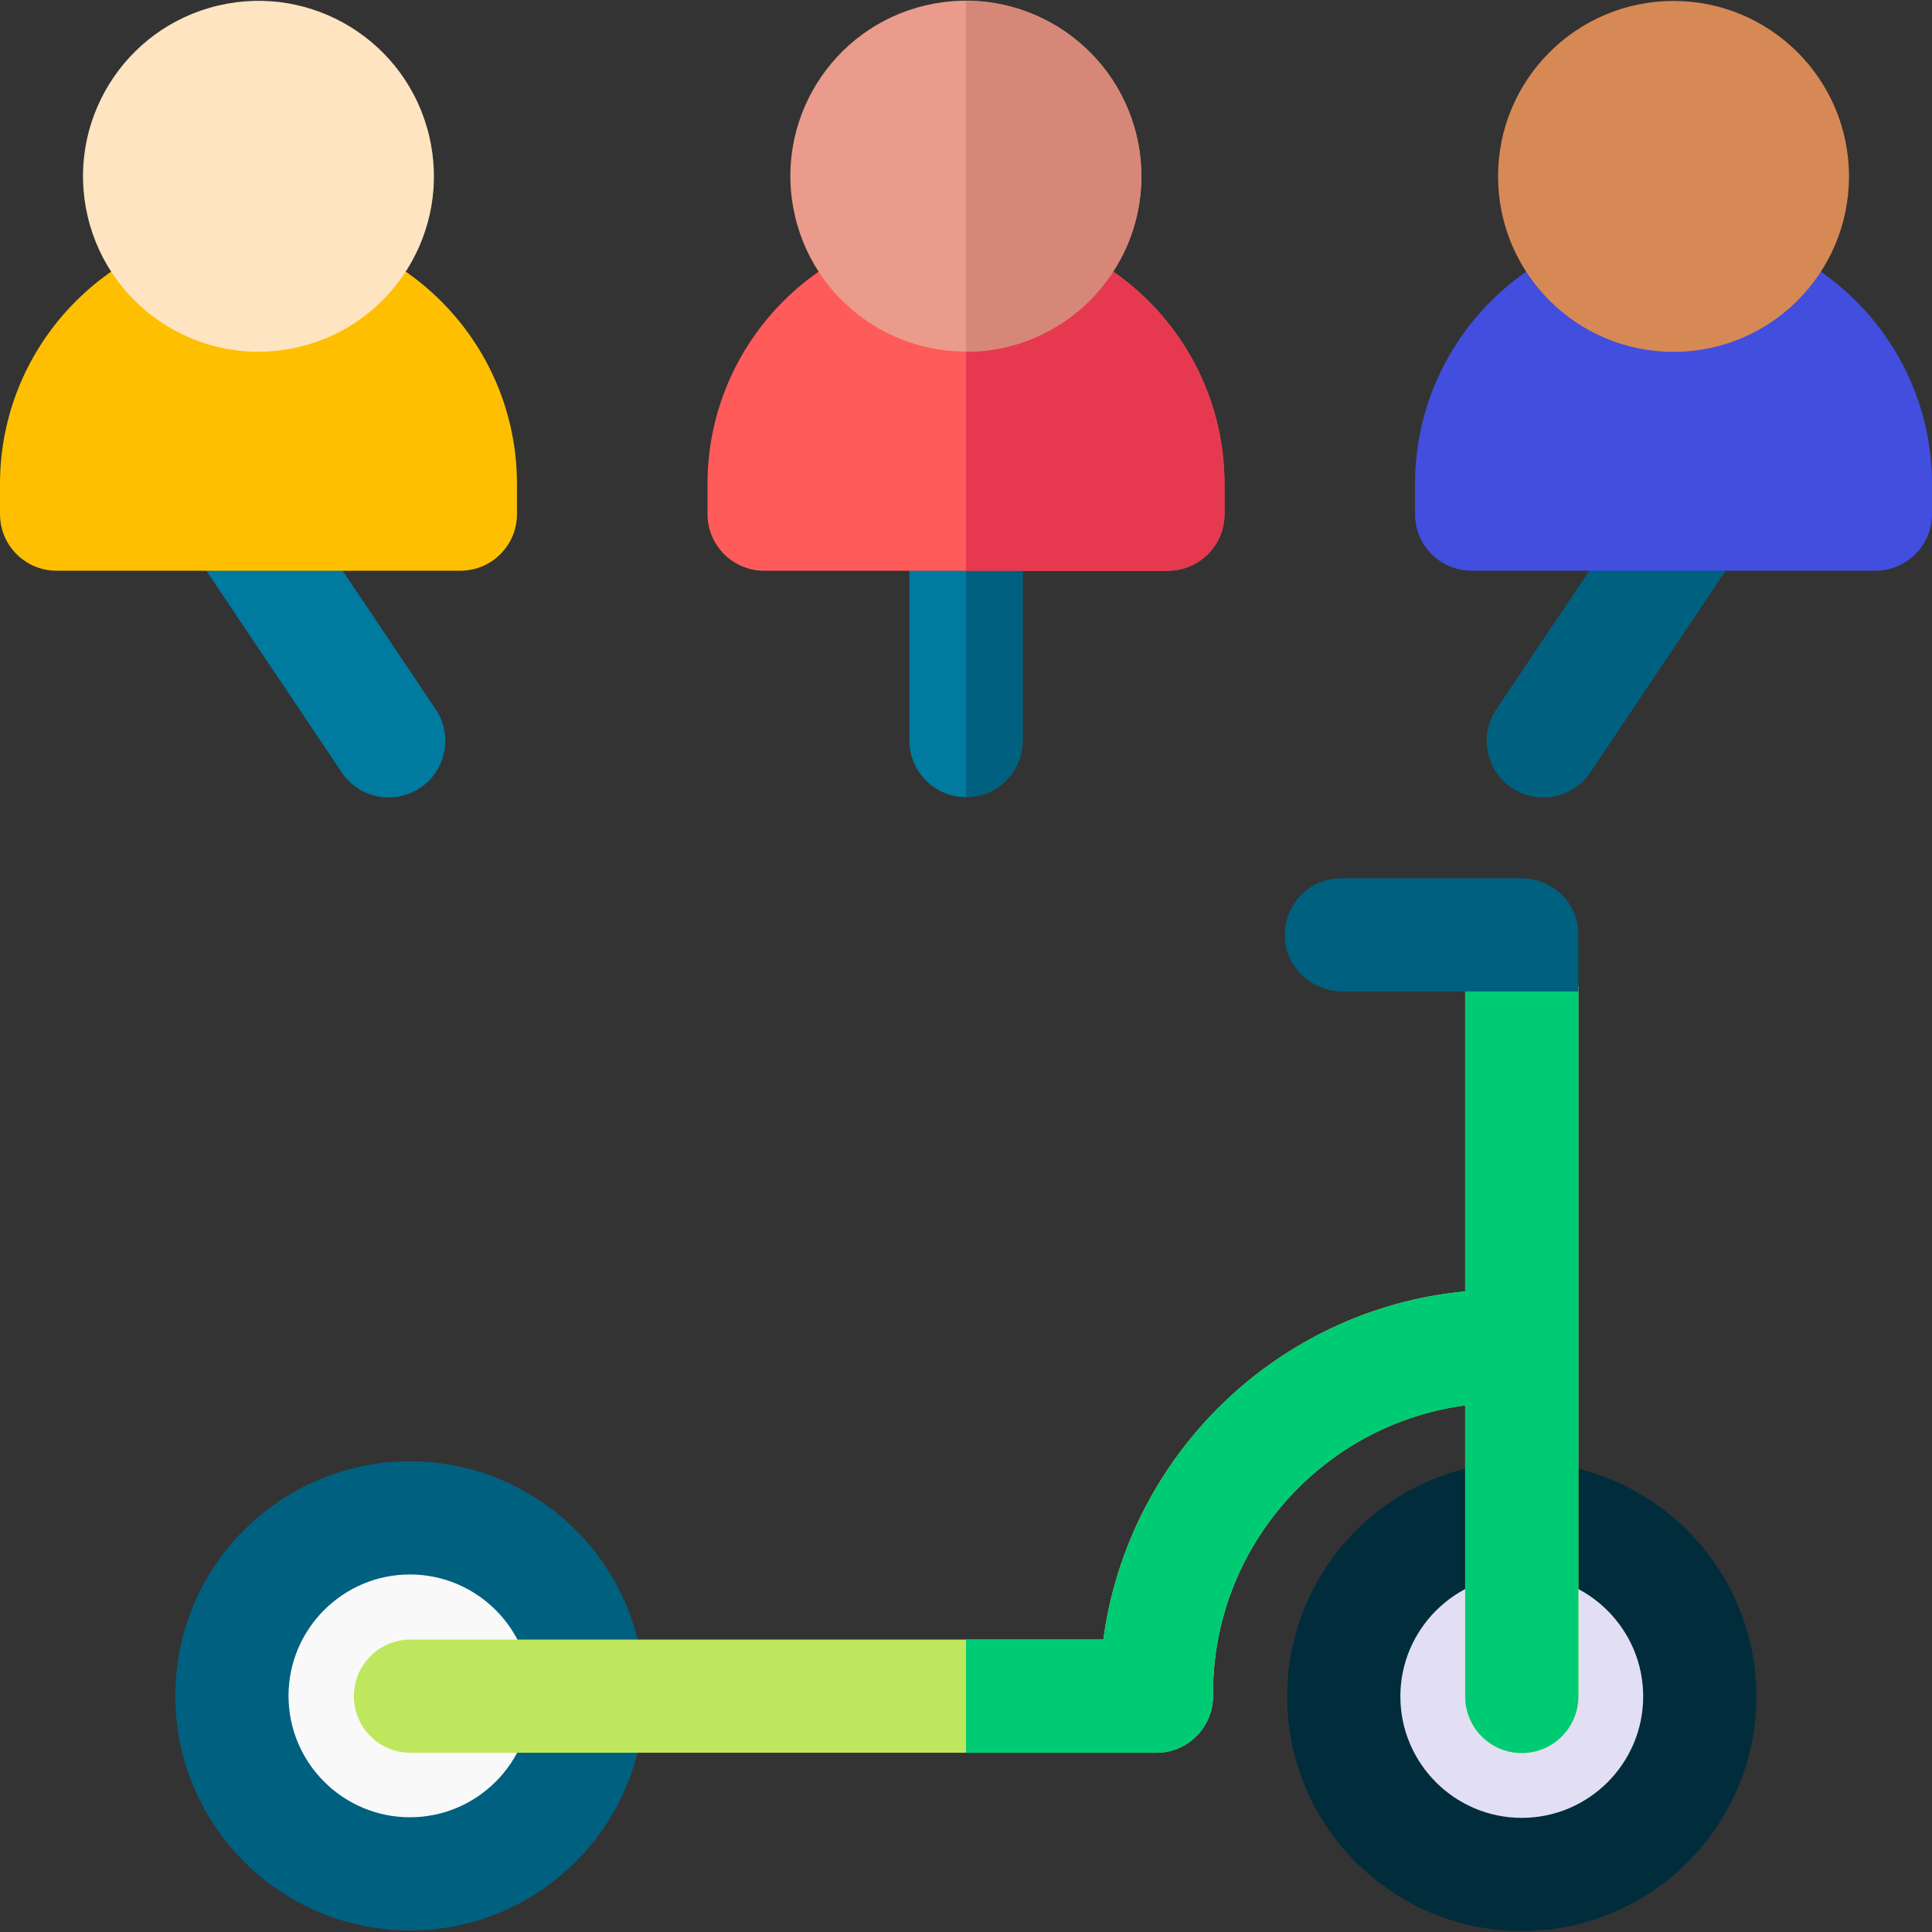 <svg id="Layer_1" enable-background="new 0 0 512 512" height="512" viewBox="0 0 512 512" width="512" xmlns="http://www.w3.org/2000/svg"><rect x="0" y="0" width="512" height="512" fill="#333333" stroke="none"/><g><ellipse clip-rule="evenodd" cx="403.285" cy="449.577" fill="#e2dff4" fill-rule="evenodd" rx="47.173" ry="47.173" transform="matrix(.707 -.707 .707 .707 -199.779 416.844)"/><path d="m403.285 511.75c-34.282 0-62.173-27.891-62.173-62.173 0-34.283 27.891-62.173 62.173-62.173s62.174 27.891 62.174 62.173-27.892 62.173-62.174 62.173zm0-94.346c-17.74 0-32.173 14.433-32.173 32.173s14.433 32.173 32.173 32.173 32.174-14.433 32.174-32.173c0-17.741-14.434-32.173-32.174-32.173z" fill="#002c3c"/><ellipse clip-rule="evenodd" cx="108.632" cy="449.423" fill="#f9f9f9" fill-rule="evenodd" rx="47.173" ry="47.173" transform="matrix(.979 -.203 .203 .979 -88.846 31.351)"/><path d="m108.632 511.596c-34.283 0-62.173-27.891-62.173-62.173 0-34.283 27.891-62.173 62.173-62.173s62.173 27.891 62.173 62.173c0 34.283-27.891 62.173-62.173 62.173zm0-94.346c-17.741 0-32.173 14.433-32.173 32.173s14.433 32.173 32.173 32.173 32.173-14.433 32.173-32.173-14.433-32.173-32.173-32.173z" fill="#00607f"/><g><path d="m256 211.253c-8.284 0-15-6.716-15-15v-59.003c0-8.284 6.716-15 15-15s15 6.716 15 15v59.003c0 8.285-6.716 15-15 15z" fill="#007a9f"/></g><g><path d="m103.026 211.339c-4.831 0-9.574-2.33-12.469-6.643l-37.273-55.536c-4.616-6.878-2.783-16.197 4.096-20.814 6.878-4.615 16.197-2.783 20.814 4.096l37.273 55.537c4.617 6.878 2.783 16.197-4.096 20.814-2.565 1.722-5.471 2.546-8.345 2.546z" fill="#007a9f"/></g><g><path d="m408.974 211.339c-2.875 0-5.779-.824-8.345-2.546-6.879-4.617-8.712-13.936-4.096-20.814l37.273-55.537c4.618-6.879 13.936-8.712 20.814-4.096 6.878 4.617 8.712 13.936 4.096 20.814l-37.274 55.537c-2.894 4.313-7.638 6.642-12.468 6.642z" fill="#00607f"/></g><g><path d="m122 151.25h-107c-8.284 0-15-6.716-15-15v-8c0-37.771 30.729-68.5 68.5-68.5s68.5 30.729 68.5 68.5v8c0 8.284-6.715 15-15 15z" fill="#fdbf00"/></g><g><g><path d="m497 151.25h-107c-8.284 0-15-6.716-15-15v-8c0-37.771 30.729-68.5 68.5-68.5 37.771 0 68.5 30.729 68.5 68.5v8c0 8.284-6.716 15-15 15z" fill="#424ede"/></g></g><ellipse cx="68.501" cy="46.75" fill="#ffe4c1" rx="46.5" ry="46.5" transform="matrix(.973 -.23 .23 .973 -8.909 16.989)"/><circle cx="443.5" cy="46.75" fill="#d68954" r="46.5"/><path d="m388.285 261.292v80.939c-49.532 4.693-89.337 43.291-95.881 92.269h-183.618c-8.284 0-15 6.716-15 15s6.716 15 15 15h197.673c8.284 0 15-6.716 15-15v-.75c0-39.007 29.163-71.31 66.826-76.307v77.134c0 8.284 6.716 15 15 15s15-6.716 15-15v-188.285z" fill="#bee75e"/><path d="m256 122.25v89.003c8.284 0 15-6.716 15-15v-59.003c0-8.284-6.716-15-15-15z" fill="#00607f"/><path d="m388.285 261.292v80.939c-49.532 4.693-89.337 43.291-95.881 92.269h-36.404v30h50.459c8.284 0 15-6.716 15-15v-.75c0-39.007 29.163-71.31 66.826-76.307v77.134c0 8.284 6.716 15 15 15s15-6.716 15-15v-188.285z" fill="#00cb75"/><g><path d="m309.5 151.25h-107c-8.284 0-15-6.716-15-15v-8c0-37.771 30.729-68.5 68.5-68.5s68.5 30.729 68.5 68.5v8c0 8.284-6.716 15-15 15z" fill="#ff5b5b"/></g><path d="m256 59.75v91.5h53.5c8.284 0 15-6.716 15-15v-8c0-37.771-30.729-68.5-68.5-68.5z" fill="#e63950"/><ellipse cx="256" cy="46.75" fill="#ea9b8c" rx="46.5" ry="46.5" transform="matrix(.973 -.23 .23 .973 -3.893 60.067)"/><path d="m256 .25-.001 93h.001c25.64 0 46.5-20.86 46.5-46.5s-20.859-46.5-46.5-46.5z" fill="#d68778"/><path d="m418.271 248.25c.045-1.364-.087-2.772-.429-4.205-1.609-6.723-7.878-11.295-14.791-11.295h-47.592c-8.525 0-15.389 7.111-14.983 15.725.38 8.068 7.33 14.275 15.407 14.275h62.402v-14.5z" fill="#00607f"/></g></svg>